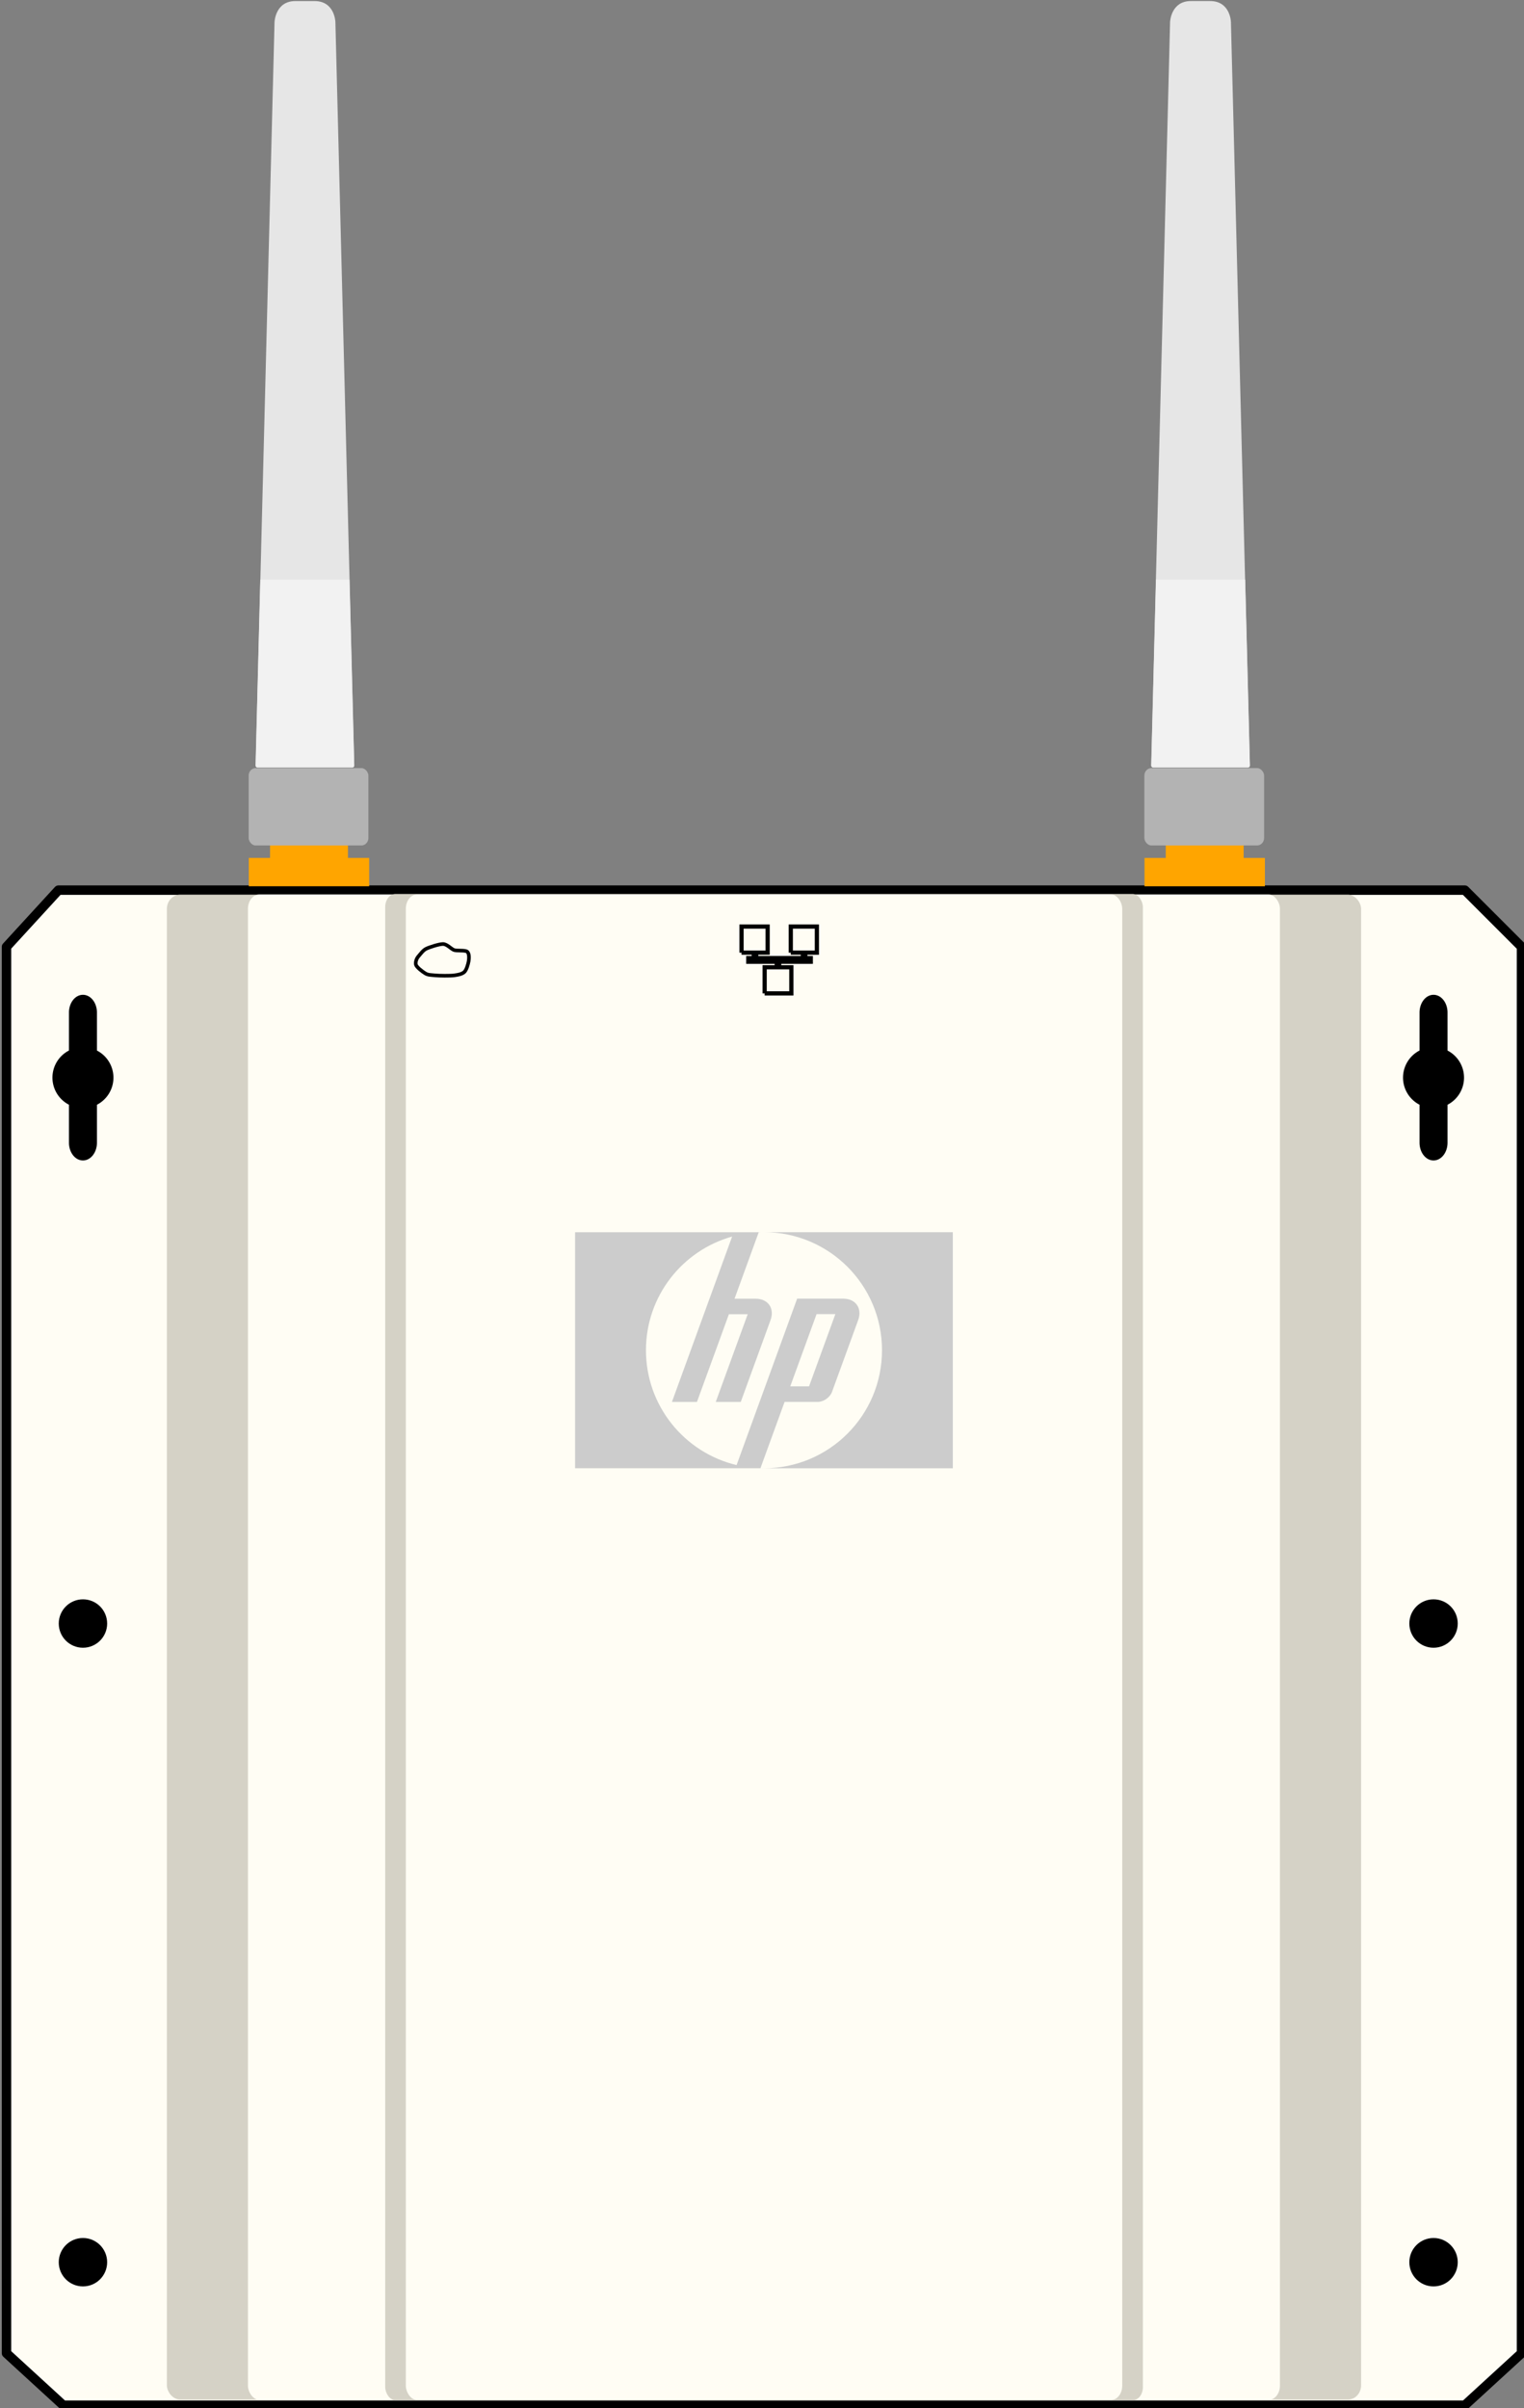 <svg width="172.2" height="272.09" version="1.1" viewBox="70.4 401.067 172.2 272.09" xmlns="http://www.w3.org/2000/svg"><rect x="70.4" y="401.067" width="172.2" height="272.09" fill="#808080" stroke="none"/><g transform="matrix(2.009 0 0 2.009 -702.17 -120.27)"><path d="m384.92 312.75 2.921-3.187h79.101l3.187 3.187 7e-5 79.101-3.187 2.921-78.835-2e-5 -3.187-2.921z" fill="#fffdf4" stroke="#000" stroke-linejoin="round" stroke-width=".531"/><rect x="393.94" y="309.82" width="67.167" height="84.634" rx=".738" ry=".799" fill="#d5d2c6"/><path d="m389.22 315.45c-0.436 0-0.787 0.446-0.787 1v2.133a1.716 1.716 0 0 0 -0.929 1.525 1.716 1.716 0 0 0 0.929 1.524v2.134c0 0.554 0.351 1 0.787 1s0.787-0.446 0.787-1v-2.133a1.716 1.716 0 0 0 0.928 -1.525 1.716 1.716 0 0 0 -0.928 -1.523v-2.135c0-0.554-0.351-1-0.787-1z"/><circle cx="389.22" cy="350.81" r="1.361"/><circle cx="389.22" cy="386.73" r="1.361"/><g transform="translate(75.961)"><path d="m389.22 315.45c-0.436 0-0.787 0.446-0.787 1v2.133a1.716 1.716 0 0 0 -0.929 1.525 1.716 1.716 0 0 0 0.929 1.524v2.134c0 0.554 0.351 1 0.787 1s0.787-0.446 0.787-1v-2.133a1.716 1.716 0 0 0 0.928 -1.525 1.716 1.716 0 0 0 -0.928 -1.523v-2.135c0-0.554-0.351-1-0.787-1z"/><circle cx="389.22" cy="350.81" r="1.361"/><circle cx="389.22" cy="386.73" r="1.361"/></g><rect x="398.5" y="309.81" width="58.042" height="84.663" rx=".638" ry=".799" fill="#fffdf4"/><rect x="406.22" y="309.78" width="42.614" height="84.709" rx=".56" ry=".735" fill="#d5d2c6"/><rect x="407.38" y="309.81" width="40.292" height="84.663" rx=".614" ry=".799" fill="#fffdf4"/><path d="m416.9 328.8v13.277h10.622v-1e-3c-0.066 0-0.132-1e-3 -0.197-3e-3l1.357-3.728h1.867c0.328 0 0.687-0.252 0.799-0.56l1.473-4.042c0.241-0.662-0.139-1.204-0.843-1.204h-2.59l-2.173 5.973h-1e-3l-1.232 3.386c-2.923-0.695-5.097-3.324-5.097-6.459 0-3.045 2.05-5.611 4.846-6.393l-1.271 3.494h-1e-3l-2.113 5.807h1.407l1.798-4.934h1.057l-1.798 4.934h1.407l1.675-4.602c0.241-0.662-0.139-1.204-0.842-1.204h-1.183l1.358-3.732c0.099-6e-3 0.199-6e-3 0.299-6e-3h-10.622zm10.622 0c3.666 0 6.639 2.972 6.639 6.639 0 3.666-2.972 6.639-6.639 6.639h10.622v-13.277h-10.622zm2.959 4.608h1.057l-1.48 4.062h-1.057z" fill="#ccc"/><g transform="translate(.929)"><g transform="matrix(1.991,0,0,1.991,-520.63,85.357)"><rect x="461.3" y="111.8" width="3.2" height=".6" fill="#ffa500"/><rect x="461.3" y="111.8" width="3.2" height=".6" fill="none" stroke="#ffa500" stroke-width=".2"/><rect x="461.9" y="110.8" width="2" height="1" fill="#ffa500"/><rect x="461.9" y="110.8" width="2" height="1" fill="none" stroke="#ffa500" stroke-width=".2"/></g><rect x="397.61" y="302.7" width="6.735" height="4.351" rx=".392" ry=".424" fill="#b3b3b3"/><path d="m400.24 259.56h1.076c1.113 0 1.171 1.116 1.173 1.182l1.062 41.806c2e-3 0.066-0.049 0.12-0.111 0.12h-5.325c-0.061 0-0.112-0.053-0.111-0.12l1.062-41.806c2e-3 -0.066 0.073-1.182 1.173-1.182z" fill="#e6e6e6"/><path d="m403.28 292.1 0.266 10.451c2e-3 0.066-0.049 0.12-0.111 0.12h-5.325c-0.061 0-0.112-0.053-0.111-0.12l0.266-10.451" fill="#f2f2f2"/></g><g transform="translate(-6.733,-31.491)"><g transform="matrix(1.991,0,0,1.991,-462.59,116.85)"><rect x="461.3" y="111.8" width="3.2" height=".6" fill="#ffa500"/><rect x="461.3" y="111.8" width="3.2" height=".6" fill="none" stroke="#ffa500" stroke-width=".2"/><rect x="461.9" y="110.8" width="2" height="1" fill="#ffa500"/><rect x="461.9" y="110.8" width="2" height="1" fill="none" stroke="#ffa500" stroke-width=".2"/></g><rect x="455.65" y="334.19" width="6.735" height="4.351" rx=".392" ry=".424" fill="#b3b3b3"/><path d="m458.27 291.05h1.076c1.113 0 1.171 1.116 1.173 1.182l1.062 41.806c2e-3 0.066-0.049 0.12-0.111 0.12h-5.325c-0.061 0-0.112-0.053-0.111-0.12l1.062-41.806c2e-3 -0.066 0.073-1.182 1.173-1.182z" fill="#e6e6e6"/><path d="m461.32 323.59 0.266 10.451c2e-3 0.066-0.049 0.12-0.111 0.12h-5.325c-0.061 0-0.112-0.053-0.111-0.12l0.266-10.451" fill="#f2f2f2"/></g><g fill-rule="evenodd" stroke="#000" stroke-width=".237"><path d="m426.64 313.59h3.515v-0.205h-3.515z"/><path d="m428.24 313.83h0.137v-0.239h-0.137z"/><path d="m429.71 313.39h0.137v-0.239h-0.137z"/><path d="m426.95 313.39h0.137v-0.239h-0.137z"/></g><g fill="none" stroke="#000"><g stroke-width=".237"><path d="m427.56 315.37h1.502v-1.468h-1.502v1.468"/><path d="m429.03 313.08h1.468v-1.468h-1.468v1.468"/><path d="m426.26 313.08h1.468v-1.468h-1.468v1.468"/></g><path d="m410.91 313.57c-0.023 0.136-0.12 0.511-0.262 0.616-0.142 0.105-0.322 0.14-0.549 0.171-0.227 0.031-0.848 0.023-1.072 0-0.223-0.023-0.388-0.013-0.547-0.108-0.16-0.094-0.501-0.355-0.534-0.494-0.033-0.139 0.027-0.34 0.142-0.468 0.115-0.128 0.255-0.339 0.438-0.428 0.183-0.09 0.728-0.266 0.943-0.265 0.215 2e-3 0.424 0.241 0.593 0.325 0.169 0.084 0.652-1e-3 0.775 0.111 0.123 0.113 0.097 0.402 0.074 0.538z" stroke-linejoin="round" stroke-width=".203"/></g></g></svg>
